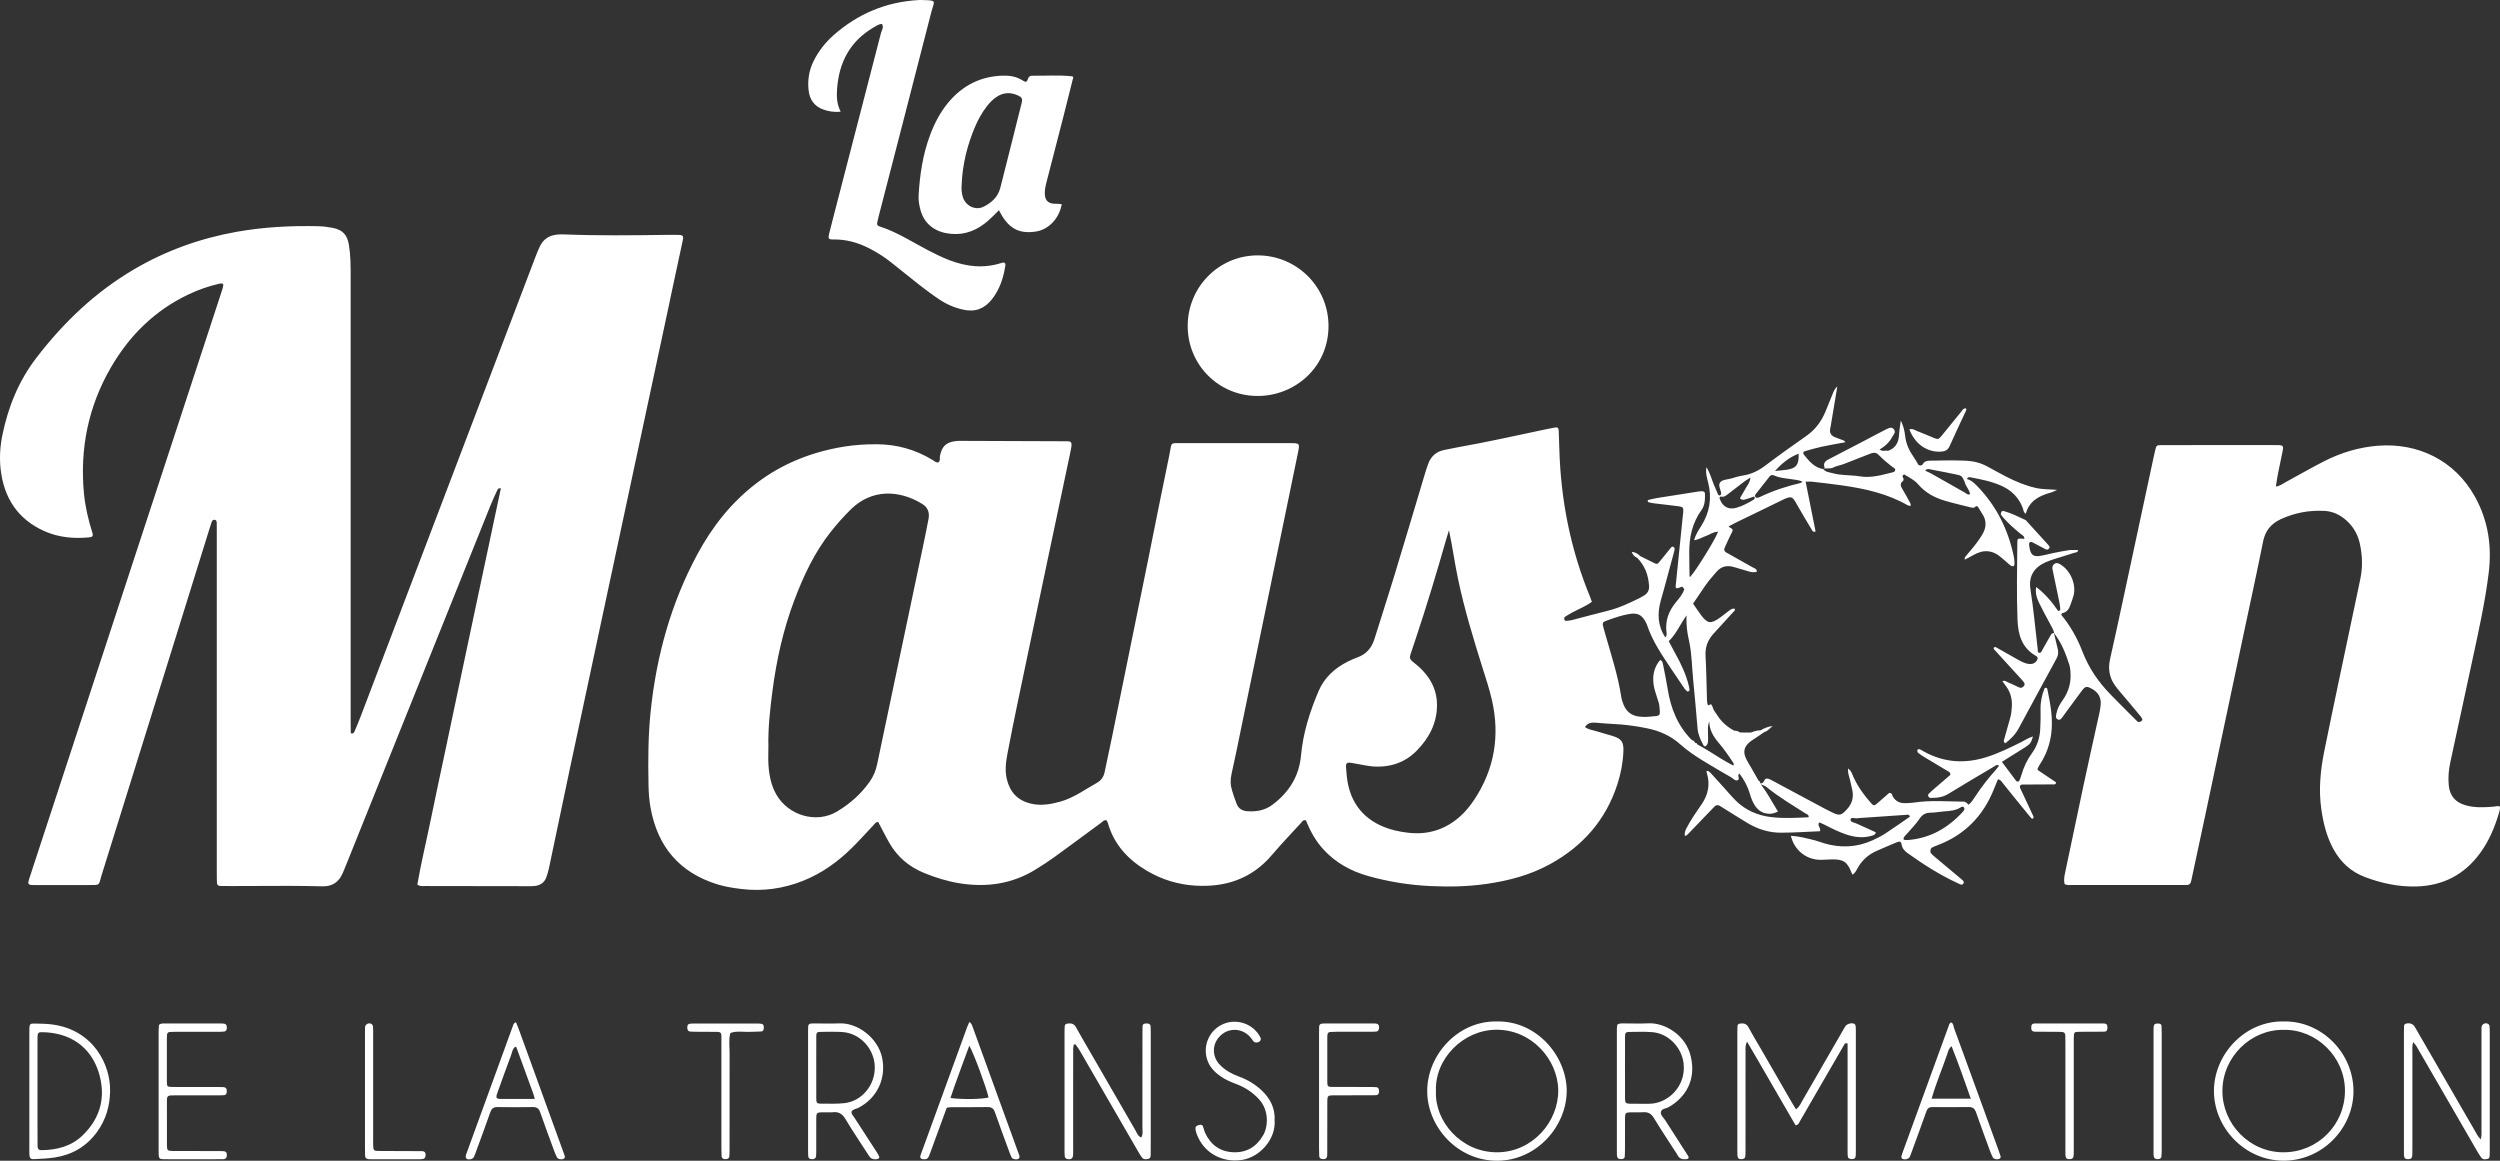 <svg width="112" height="52" viewBox="0 0 112 52" fill="none" xmlns="http://www.w3.org/2000/svg">
<rect x="0" y="0" width="112" height="52" fill="#333333" stroke="none"/>
<path d="M30.013 13.463C29.513 15.797 29.014 18.131 28.515 20.464C28.019 22.782 27.524 25.102 27.028 27.42C26.526 29.769 26.024 32.117 25.524 34.466C25.211 35.944 24.904 37.422 24.592 38.9C24.563 39.032 24.525 39.164 24.48 39.292C24.396 39.528 24.22 39.657 23.975 39.69C23.886 39.702 23.795 39.701 23.704 39.701C22.147 39.699 20.59 39.697 19.033 39.694C18.93 39.694 18.82 39.717 18.696 39.628C18.867 38.648 19.105 37.666 19.307 36.678C19.51 35.686 19.724 34.697 19.933 33.707C20.142 32.717 20.351 31.727 20.56 30.737C20.766 29.762 20.973 28.786 21.179 27.811C21.389 26.821 21.599 25.831 21.81 24.842C22.02 23.854 22.23 22.866 22.439 21.876C22.312 21.859 22.289 21.936 22.261 21.998C22.165 22.203 22.069 22.409 21.984 22.619C19.832 27.972 17.683 33.327 15.533 38.681C15.471 38.835 15.41 38.99 15.342 39.141C15.169 39.525 14.877 39.718 14.448 39.707C13.933 39.694 13.42 39.688 12.906 39.687C12.044 39.686 11.183 39.692 10.321 39.695C10.169 39.695 10.018 39.693 9.867 39.691C9.779 39.689 9.723 39.643 9.72 39.556C9.712 39.406 9.712 39.255 9.712 39.103C9.712 34.022 9.712 28.942 9.712 23.861C9.712 23.724 9.712 23.588 9.71 23.452C9.708 23.376 9.706 23.288 9.605 23.286C9.515 23.285 9.487 23.363 9.465 23.439C9.44 23.526 9.41 23.611 9.382 23.698C8.925 25.169 8.467 26.64 8.01 28.111C6.857 31.816 5.704 35.524 4.546 39.227C4.406 39.674 4.522 39.651 3.957 39.65C3.2 39.65 2.445 39.65 1.689 39.65C1.629 39.65 1.568 39.651 1.508 39.65C1.247 39.644 1.231 39.62 1.313 39.354C1.339 39.268 1.37 39.182 1.398 39.096C3.195 33.614 4.992 28.132 6.788 22.649C7.823 19.491 8.857 16.334 9.891 13.177C9.919 13.091 9.947 13.005 9.974 12.918C10.038 12.707 10.006 12.67 9.802 12.716C9.343 12.821 8.903 12.975 8.478 13.175C6.947 13.892 5.801 15.023 4.962 16.473C3.955 18.215 3.573 20.099 3.76 22.098C3.817 22.701 3.957 23.29 4.139 23.868C4.184 24.011 4.149 24.058 3.997 24.073C3.309 24.14 2.633 24.08 1.998 23.799C0.796 23.267 0.174 22.305 0.028 21.021C-0.029 20.509 0.003 19.995 0.108 19.486C0.367 18.225 0.837 17.064 1.627 16.034C2.845 14.445 4.268 13.087 6 12.069C7.435 11.226 8.975 10.674 10.613 10.383C11.824 10.168 13.044 10.106 14.271 10.135C14.482 10.14 14.693 10.168 14.9 10.208C15.34 10.291 15.555 10.513 15.629 10.959C15.669 11.198 15.69 11.44 15.7 11.68C15.713 11.982 15.709 12.285 15.709 12.587C15.709 19.165 15.709 25.743 15.709 32.321C15.709 32.472 15.709 32.623 15.713 32.774C15.714 32.814 15.719 32.875 15.78 32.863C15.816 32.855 15.861 32.82 15.875 32.786C15.982 32.536 16.087 32.286 16.183 32.031C18.787 25.184 21.39 18.337 23.995 11.491C24.054 11.336 24.117 11.182 24.189 11.032C24.339 10.721 24.593 10.551 24.935 10.512C25.04 10.499 25.146 10.497 25.251 10.501C26.808 10.563 28.365 10.542 29.922 10.522C30.088 10.52 30.254 10.519 30.421 10.524C30.589 10.53 30.628 10.579 30.59 10.758C30.399 11.659 30.205 12.56 30.011 13.46L30.013 13.463ZM112 36.198C111.997 36.243 111.992 36.289 111.98 36.332C111.789 37.004 111.527 37.646 111.112 38.215C110.406 39.183 109.453 39.681 108.253 39.714C107.454 39.735 106.692 39.571 105.951 39.292C105.315 39.052 104.849 38.618 104.528 38.022C104.23 37.469 104.084 36.871 103.995 36.253C103.868 35.372 103.955 34.499 104.13 33.638C104.572 31.463 105.038 29.292 105.494 27.119C105.574 26.735 105.652 26.349 105.736 25.965C105.855 25.424 105.838 24.884 105.719 24.347C105.628 23.937 105.425 23.588 105.11 23.308C104.831 23.06 104.513 22.909 104.131 22.888C103.453 22.852 102.811 22.972 102.192 23.253C101.745 23.457 101.483 23.774 101.385 24.265C101.123 25.584 100.834 26.897 100.555 28.212C99.968 30.99 99.379 33.768 98.791 36.545C98.597 37.461 98.398 38.377 98.203 39.292C98.187 39.366 98.175 39.441 98.152 39.513C98.127 39.589 98.077 39.643 97.99 39.645C97.915 39.648 97.839 39.649 97.763 39.649C96.116 39.649 94.467 39.649 92.82 39.649C92.715 39.649 92.607 39.665 92.495 39.608C92.442 39.405 92.495 39.2 92.538 38.995C92.802 37.739 93.063 36.482 93.332 35.227C93.569 34.119 93.818 33.014 94.06 31.907C94.085 31.79 94.104 31.67 94.112 31.55C94.133 31.228 93.985 31 93.704 30.852C93.474 30.73 93.422 30.739 93.255 30.96C93.029 31.262 92.806 31.569 92.582 31.873C92.52 31.958 92.459 32.044 92.395 32.13C92.341 32.202 92.281 32.286 92.176 32.224C92.079 32.167 92.106 32.068 92.124 31.98C92.168 31.754 92.272 31.557 92.407 31.369C92.681 30.987 92.798 30.555 92.755 30.085C92.747 29.995 92.742 29.903 92.716 29.817C92.558 29.299 92.355 28.802 92.025 28.366C92.023 28.366 92.022 28.366 92.021 28.366C92.021 28.364 92.02 28.361 92.019 28.359L92.029 28.367C91.996 28.201 91.902 28.062 91.825 27.916C91.67 27.622 91.507 27.332 91.363 27.034C91.255 26.809 91.168 26.574 91.221 26.297C91.587 26.578 91.887 26.906 92.206 27.371C92.252 27.365 92.303 27.349 92.3 27.297C92.294 27.193 92.282 27.088 92.261 26.986C92.171 26.544 92.077 26.102 91.984 25.66C91.972 25.601 91.956 25.543 91.948 25.483C91.935 25.386 91.965 25.307 92.052 25.252C92.127 25.205 92.198 25.227 92.265 25.263C92.745 25.524 93.03 26.165 92.894 26.69C92.861 26.821 92.806 26.947 92.764 27.074C92.701 27.268 92.608 27.432 92.382 27.472C92.366 27.475 92.358 27.521 92.346 27.547C92.754 28.041 93.066 28.595 93.293 29.189C93.575 29.922 94.006 30.552 94.549 31.11C94.928 31.5 95.315 31.883 95.7 32.268C95.731 32.299 95.767 32.338 95.806 32.345C95.843 32.353 95.893 32.332 95.927 32.309C95.961 32.286 95.995 32.244 95.967 32.196C95.937 32.144 95.902 32.094 95.863 32.048C95.573 31.7 95.286 31.349 94.989 31.007C94.82 30.811 94.659 30.612 94.57 30.366C94.47 30.088 94.467 29.807 94.532 29.519C94.709 28.738 94.878 27.955 95.047 27.173C95.523 24.958 95.998 22.742 96.473 20.527C96.499 20.409 96.524 20.291 96.552 20.173C96.608 19.947 96.61 19.941 96.859 19.941C98.37 19.939 99.882 19.939 101.394 19.939C101.621 19.939 101.847 19.937 102.074 19.941C102.276 19.945 102.306 19.985 102.264 20.196C102.194 20.552 102.116 20.905 102.046 21.261C102.012 21.435 101.988 21.611 101.959 21.797C102.147 21.772 102.265 21.672 102.395 21.602C102.966 21.293 103.528 20.966 104.106 20.671C104.866 20.283 105.671 20.036 106.527 19.969C108.307 19.83 109.968 20.607 110.882 22.259C111.474 23.329 111.643 24.477 111.492 25.681C111.328 27.002 111.036 28.299 110.757 29.599C110.431 31.12 110.1 32.64 109.772 34.161C109.698 34.502 109.67 34.847 109.706 35.197C109.754 35.655 110.006 35.944 110.442 36.072C110.856 36.194 111.28 36.174 111.702 36.139C111.777 36.132 111.852 36.112 111.926 36.11C111.973 36.11 112.009 36.144 112.005 36.197L112 36.198ZM36.902 4.913C37.115 4.983 37.336 5.037 37.663 5.002C37.481 4.652 37.479 4.319 37.501 3.988C37.585 2.795 38.083 1.844 39.139 1.228C39.256 1.161 39.367 1.08 39.508 1.069C39.613 1.22 39.498 1.357 39.465 1.49C38.762 4.225 38.051 6.958 37.343 9.692C37.275 9.955 37.205 10.218 37.142 10.482C37.093 10.689 37.12 10.732 37.331 10.728C37.905 10.718 38.436 10.867 38.942 11.126C39.279 11.298 39.599 11.5 39.896 11.733C40.325 12.068 40.743 12.417 41.172 12.751C41.47 12.983 41.773 13.21 42.087 13.419C42.414 13.637 42.773 13.791 43.164 13.876C43.7 13.993 44.118 13.819 44.443 13.402C44.787 12.962 44.955 12.448 45.039 11.902C45.057 11.785 44.999 11.737 44.878 11.776C44.078 12.038 43.294 11.95 42.528 11.654C42.205 11.529 41.891 11.376 41.584 11.216C40.861 10.839 40.177 10.386 39.392 10.14C39.305 10.113 39.281 10.048 39.301 9.963C39.318 9.889 39.332 9.816 39.351 9.743C40.14 6.687 40.933 3.632 41.715 0.574C41.861 -0.002 42.019 0.023 41.254 0C41.224 0 41.193 0 41.163 0.002C39.706 0.081 38.434 0.613 37.343 1.577C36.979 1.9 36.679 2.278 36.459 2.716C36.248 3.134 36.175 3.574 36.224 4.036C36.27 4.466 36.487 4.773 36.903 4.913H36.902ZM56.326 17.74C58.016 17.745 59.517 16.449 59.517 14.606C59.517 12.841 58.087 11.441 56.345 11.441C54.617 11.441 53.219 12.842 53.209 14.586C53.198 16.331 54.587 17.734 56.326 17.739V17.74ZM41.672 6.039C41.87 5.512 42.128 5.018 42.491 4.584C43.128 3.825 43.936 3.415 44.934 3.389C45.244 3.381 45.536 3.43 45.801 3.597C45.85 3.628 45.905 3.652 45.942 3.67C46.035 3.641 46.033 3.574 46.055 3.523C46.088 3.448 46.137 3.391 46.222 3.392C46.825 3.401 47.429 3.355 48.031 3.418C48.043 3.419 48.055 3.433 48.085 3.453C47.936 4.045 47.788 4.646 47.635 5.245C47.388 6.21 47.14 7.175 46.889 8.14C46.835 8.346 46.788 8.552 46.814 8.766C46.841 8.976 46.955 9.092 47.163 9.121C47.238 9.132 47.315 9.127 47.389 9.131C47.448 9.134 47.506 9.14 47.566 9.145C47.454 9.79 46.976 10.289 46.397 10.375C45.628 10.489 45.15 10.22 44.754 9.418C44.574 9.593 44.43 9.747 44.271 9.885C43.797 10.3 43.256 10.534 42.613 10.477C42.307 10.449 42.018 10.368 41.765 10.188C41.495 9.996 41.326 9.73 41.24 9.416C41.18 9.198 41.14 8.973 41.154 8.744C41.208 7.82 41.343 6.91 41.672 6.039ZM43.13 8.813C43.245 9.218 43.694 9.446 44.067 9.26C44.425 9.082 44.713 8.818 44.817 8.403C44.994 7.7 45.172 6.998 45.349 6.296C45.489 5.739 45.632 5.184 45.767 4.626C45.818 4.416 45.783 4.357 45.597 4.273C45.27 4.125 44.952 4.138 44.649 4.339C44.471 4.457 44.326 4.611 44.197 4.78C43.994 5.046 43.832 5.336 43.699 5.641C43.328 6.495 43.12 7.387 43.085 8.224C43.061 8.486 43.085 8.651 43.13 8.811V8.813ZM90.978 36.63C90.748 36.35 90.519 36.069 90.291 35.787C90.101 35.551 89.914 35.315 89.722 35.08C89.666 35.012 89.624 34.923 89.507 34.914C89.445 35.064 89.382 35.216 89.321 35.369C88.838 36.568 88.006 37.415 86.787 37.871C86.703 37.902 86.618 37.935 86.542 37.981C86.477 38.021 86.459 38.173 86.511 38.23C86.572 38.296 86.641 38.357 86.71 38.415C87.057 38.707 87.406 38.996 87.753 39.288C87.811 39.336 87.871 39.383 87.925 39.434C87.973 39.478 87.998 39.535 87.956 39.592C87.91 39.653 87.848 39.628 87.79 39.607C87.762 39.596 87.736 39.58 87.709 39.568C86.909 39.201 86.173 38.728 85.457 38.218C85.315 38.117 85.217 38.001 85.189 37.82C85.171 37.703 85.106 37.681 84.987 37.73C84.68 37.856 84.374 37.987 84.071 38.121C83.715 38.279 83.434 38.521 83.239 38.862C83.173 38.978 83.117 39.105 82.998 39.186C82.978 39.154 82.959 39.131 82.95 39.104C82.76 38.611 82.596 38.496 82.074 38.5C81.877 38.502 81.68 38.527 81.485 38.517C80.877 38.487 80.375 38.057 80.231 37.443C80.613 37.465 80.975 37.564 81.337 37.656C81.469 37.689 81.594 37.743 81.725 37.781C82.463 37.998 83.188 37.964 83.892 37.645C84.084 37.558 84.275 37.462 84.452 37.348C84.828 37.102 85.195 36.84 85.563 36.588C85.531 36.461 85.442 36.502 85.379 36.506C84.731 36.547 84.082 36.594 83.434 36.639C83.358 36.645 83.282 36.643 83.208 36.658C83.102 36.679 82.924 36.583 82.904 36.719C82.888 36.833 83.08 36.849 83.184 36.899C83.469 37.033 83.757 37.161 84.04 37.289C84.017 37.376 83.968 37.405 83.908 37.425C83.503 37.559 83.105 37.517 82.708 37.383C82.377 37.271 82.067 37.116 81.758 36.957C81.691 36.923 81.621 36.895 81.554 36.862C81.519 36.845 81.491 36.849 81.478 36.885C81.47 36.909 81.465 36.938 81.47 36.963C81.484 37.048 81.575 37.11 81.535 37.239C80.958 37.263 80.371 37.304 79.784 37.305C79.262 37.306 78.77 37.156 78.318 36.889C78.032 36.719 77.752 36.541 77.469 36.366C77.329 36.278 77.188 36.189 77.046 36.102C76.956 36.047 76.876 36.063 76.803 36.14C76.72 36.227 76.635 36.314 76.551 36.401C76.268 36.695 75.986 36.99 75.703 37.284C75.641 37.349 75.589 37.425 75.484 37.453C75.453 37.322 75.499 37.21 75.551 37.11C75.648 36.923 75.758 36.742 75.871 36.564C75.993 36.373 76.128 36.191 76.253 36.002C76.525 35.588 76.618 35.144 76.474 34.662C76.466 34.634 76.456 34.605 76.451 34.576C76.449 34.563 76.457 34.547 76.461 34.534C76.547 34.531 76.601 34.59 76.65 34.644C76.835 34.844 77.016 35.047 77.198 35.248C77.381 35.45 77.555 35.659 77.747 35.852C78.191 36.298 78.741 36.535 79.358 36.607C79.913 36.671 80.471 36.642 81.027 36.613C81.04 36.497 80.95 36.481 80.894 36.446C80.296 36.064 79.682 35.704 79.131 35.251C79.064 35.196 78.97 35.176 78.888 35.139C79.178 35.524 79.402 35.95 79.653 36.361C79.432 36.462 79.297 36.478 79.096 36.436C78.909 36.396 78.766 36.29 78.656 36.14C78.529 35.967 78.454 35.77 78.395 35.565C78.297 35.23 78.136 34.928 77.922 34.651C77.814 34.739 77.954 34.889 77.867 34.942C77.746 35.015 77.655 34.88 77.558 34.825C77.164 34.6 76.774 34.371 76.385 34.136C75.997 33.901 75.618 33.652 75.278 33.348C74.85 32.963 74.345 32.74 73.787 32.627C73.283 32.525 72.775 32.455 72.26 32.433C72.003 32.422 71.747 32.398 71.491 32.377C71.302 32.362 71.128 32.379 71.01 32.569C71.155 32.692 71.338 32.701 71.502 32.754C71.746 32.832 71.997 32.893 72.242 32.97C72.645 33.096 72.747 33.24 72.728 33.666C72.707 34.166 72.614 34.655 72.46 35.133C71.941 36.738 70.907 37.91 69.44 38.715C68.54 39.209 67.566 39.463 66.556 39.605C65.744 39.718 64.928 39.735 64.113 39.697C63.159 39.654 62.219 39.506 61.3 39.247C60.529 39.03 59.846 38.659 59.297 38.063C58.943 37.68 58.697 37.232 58.509 36.757C58.383 36.706 58.339 36.807 58.284 36.868C57.844 37.348 57.395 37.818 56.974 38.312C56.064 39.38 54.886 39.762 53.53 39.675C52.767 39.626 52.046 39.403 51.384 39.013C50.533 38.509 49.9 37.829 49.627 36.854C49.616 36.813 49.584 36.779 49.565 36.747C49.448 36.727 49.395 36.813 49.326 36.863C48.631 37.372 47.941 37.889 47.243 38.393C46.961 38.596 46.669 38.786 46.373 38.967C45.332 39.603 44.2 39.761 43.012 39.575C42.458 39.489 41.925 39.322 41.405 39.111C40.738 38.839 40.213 38.402 39.852 37.778C39.672 37.467 39.513 37.142 39.344 36.825C39.231 36.817 39.188 36.909 39.128 36.971C38.805 37.311 38.495 37.663 38.16 37.991C37.53 38.611 36.822 39.121 35.995 39.453C35.094 39.816 34.163 39.944 33.197 39.825C32.836 39.781 32.479 39.725 32.132 39.617C30.435 39.088 29.462 37.928 29.146 36.195C29.084 35.853 29.06 35.507 29.053 35.158C29.032 34.054 29.036 32.951 29.151 31.851C29.411 29.375 30.063 27.015 31.25 24.817C31.918 23.58 32.775 22.495 33.903 21.639C35.059 20.76 36.368 20.248 37.792 20.012C38.286 19.931 38.782 19.9 39.283 19.903C40.182 19.907 41.014 20.139 41.78 20.607C41.855 20.653 41.922 20.722 42.024 20.721C42.143 20.657 42.09 20.536 42.108 20.441C42.188 20 42.382 19.811 42.827 19.759C42.901 19.75 42.978 19.751 43.053 19.751C44.565 19.757 46.077 19.763 47.589 19.768C48.001 19.77 48.066 19.721 47.963 20.208C47.165 23.961 46.38 27.716 45.592 31.471C45.434 32.225 45.283 32.981 45.139 33.738C45.065 34.124 45.011 34.513 45.106 34.907C45.246 35.492 45.589 35.861 46.182 36.002C46.626 36.108 47.052 36.035 47.478 35.92C47.801 35.832 48.098 35.684 48.387 35.518C48.637 35.376 48.877 35.217 49.128 35.079C49.329 34.968 49.443 34.81 49.488 34.587C49.596 34.055 49.715 33.524 49.824 32.99C50.362 30.356 50.899 27.721 51.434 25.087C51.752 23.517 52.059 21.946 52.388 20.378C52.512 19.79 52.377 19.852 53.001 19.852C54.589 19.85 56.176 19.851 57.764 19.852C58.237 19.852 58.236 19.853 58.147 20.291C57.304 24.374 56.463 28.458 55.621 32.541C55.474 33.252 55.335 33.963 55.174 34.669C55.114 34.931 55.12 35.178 55.2 35.426C55.265 35.628 55.327 35.83 55.406 36.025C55.488 36.225 55.65 36.324 55.866 36.341C56.286 36.376 56.678 36.303 57.022 36.041C57.755 35.483 58.203 34.771 58.287 33.832C58.377 32.831 58.681 31.88 59.074 30.958C59.335 30.346 59.803 29.929 60.388 29.635C60.522 29.567 60.662 29.506 60.804 29.455C61.204 29.311 61.449 29.032 61.575 28.628C61.861 27.705 62.164 26.787 62.444 25.862C62.915 24.317 63.374 22.767 63.838 21.22C63.881 21.075 63.928 20.932 63.98 20.79C64.101 20.451 64.335 20.235 64.691 20.161C64.898 20.118 65.105 20.074 65.313 20.037C66.637 19.804 67.948 19.507 69.263 19.231C69.397 19.203 69.53 19.176 69.663 19.152C69.78 19.133 69.824 19.169 69.83 19.296C69.843 19.568 69.85 19.84 69.858 20.113C69.922 22.417 70.366 24.641 71.249 26.774C71.272 26.829 71.289 26.886 71.315 26.962C71.032 27.169 70.707 27.292 70.405 27.457C70.3 27.515 70.196 27.577 70.096 27.644C70.079 27.655 70.079 27.698 70.078 27.728C70.076 27.784 70.12 27.816 70.161 27.814C70.251 27.811 70.342 27.801 70.429 27.778C70.955 27.643 71.479 27.498 72.007 27.368C72.525 27.241 73.002 27.018 73.476 26.781C73.53 26.753 73.581 26.721 73.634 26.691C73.807 26.592 73.892 26.449 73.878 26.244C73.846 25.759 73.689 25.332 73.338 24.985C73.225 24.941 73.153 24.86 73.098 24.721C73.266 24.739 73.382 24.811 73.486 24.915C73.688 25.015 73.889 25.116 74.091 25.215C74.232 25.284 74.251 25.282 74.356 25.155C74.528 24.945 74.695 24.731 74.868 24.522C74.898 24.486 74.95 24.48 74.987 24.513C75.007 24.53 75.027 24.565 75.025 24.59C75.019 24.649 75.004 24.707 74.987 24.765C74.842 25.303 74.696 25.843 74.55 26.381C74.502 26.556 74.451 26.729 74.403 26.904C74.243 27.482 74.262 28.037 74.606 28.554C74.685 28.482 74.666 28.39 74.656 28.3C74.598 27.805 74.76 27.379 75.067 26.998C75.218 26.811 75.385 26.633 75.456 26.394C75.425 26.356 75.395 26.318 75.364 26.28C75.322 26.296 75.279 26.312 75.238 26.327C75.097 26.377 75.059 26.358 75.072 26.237C75.109 25.846 75.151 25.456 75.191 25.065C75.263 24.358 75.337 23.652 75.407 22.946C75.427 22.744 75.4 22.707 75.196 22.68C74.822 22.63 74.447 22.592 74.072 22.546C73.998 22.536 73.925 22.516 73.852 22.499C73.842 22.497 73.835 22.479 73.828 22.467C73.806 22.432 73.812 22.405 73.85 22.396C73.982 22.366 74.113 22.332 74.246 22.31C74.857 22.212 75.469 22.116 76.081 22.021C76.141 22.011 76.201 22.005 76.262 22.008C76.326 22.01 76.381 22.043 76.382 22.114C76.389 22.373 76.384 22.63 76.225 22.853C75.821 23.416 75.677 24.055 75.678 24.736C75.678 25.098 75.686 25.46 75.692 25.823C75.692 25.83 75.711 25.838 75.721 25.846C75.981 25.563 76.84 24.179 76.971 23.821C76.755 23.821 76.598 23.953 76.419 24.014C76.254 24.07 76.104 24.176 75.892 24.202C75.968 23.945 76.091 23.757 76.21 23.57C76.595 22.962 76.703 22.32 76.525 21.618C76.472 21.41 76.403 21.191 76.447 20.927C76.619 21.203 76.683 21.482 76.793 21.742C76.851 21.881 76.909 22.02 76.972 22.157C76.983 22.179 77.029 22.204 77.046 22.197C77.085 22.181 77.114 22.15 77.108 22.095C77.087 21.922 76.944 21.721 77.085 21.585C77.191 21.484 77.392 21.482 77.552 21.438C77.727 21.391 77.9 21.328 78.077 21.304C78.462 21.25 78.785 21.084 79.093 20.852C79.695 20.396 80.312 19.959 80.93 19.525C81.314 19.256 81.581 18.9 81.766 18.476C81.868 18.241 81.955 17.999 82.056 17.763C82.12 17.614 82.156 17.449 82.312 17.314C82.209 17.935 82.11 18.529 82.01 19.124C82.006 19.153 81.995 19.183 81.99 19.212C81.958 19.399 82.037 19.526 82.226 19.594C82.353 19.641 82.481 19.687 82.607 19.738C82.629 19.747 82.644 19.778 82.674 19.812C82.309 19.88 81.953 19.939 81.599 20.016C81.349 20.07 81.103 20.145 80.856 20.214C80.782 20.235 80.768 20.308 80.806 20.357C81.04 20.651 81.276 20.948 81.681 21.015L81.677 21.009C81.684 21.006 81.693 21.004 81.7 21.002C81.694 21.007 81.687 21.011 81.682 21.015C81.79 21.156 81.959 21.158 82.112 21.201C82.507 21.31 82.919 21.274 83.319 21.34C83.84 21.427 84.331 21.273 84.826 21.151C84.89 21.135 84.909 21.073 84.906 21.009C84.631 20.813 84.375 20.594 84.137 20.355C84.017 20.25 83.894 20.281 83.763 20.334C83.376 20.49 82.989 20.642 82.599 20.79C82.446 20.848 82.277 20.869 82.134 20.944C81.99 21.02 81.841 20.958 81.702 21.002C81.724 20.987 81.748 20.971 81.746 20.965C81.673 20.775 81.738 20.672 81.921 20.578C82.781 20.139 83.633 19.684 84.49 19.237C84.687 19.134 84.775 19.138 84.849 19.239C84.947 19.374 84.83 19.465 84.778 19.564C84.651 19.807 84.456 19.992 84.205 20.139C84.353 20.243 84.475 20.165 84.586 20.196C84.909 20.081 85.053 19.843 85.074 19.507C85.086 19.297 85.124 19.088 85.155 18.839C85.279 19.082 85.324 19.309 85.351 19.535C85.392 19.891 85.536 20.199 85.74 20.487C85.818 20.597 85.88 20.718 85.949 20.834C86.022 20.855 86.094 20.878 86.143 20.791C86.21 20.673 86.315 20.64 86.446 20.638C86.989 20.628 87.531 20.616 88.074 20.64C88.412 20.655 88.728 20.734 89.025 20.894C89.303 21.044 89.578 21.201 89.859 21.345C90.289 21.566 90.731 21.752 91.205 21.86C91.514 21.93 91.826 21.917 92.164 21.947C92.05 21.994 91.962 22.043 91.866 22.07C91.349 22.213 90.907 22.444 90.754 23.021C90.642 22.94 90.651 22.844 90.623 22.767C90.445 22.286 90.107 21.957 89.646 21.755C89.201 21.56 88.727 21.469 88.254 21.38C88.189 21.368 88.137 21.39 88.124 21.465C88.309 21.508 88.442 21.637 88.566 21.764C89.433 22.652 89.965 23.717 90.218 24.927C90.239 25.03 90.246 25.137 90.25 25.242C90.252 25.282 90.237 25.341 90.21 25.358C90.182 25.375 90.12 25.364 90.088 25.343C90.025 25.303 89.972 25.247 89.915 25.198C89.835 25.13 89.753 25.063 89.674 24.992C89.273 24.629 88.844 24.607 88.388 24.878C88.273 24.947 88.152 25.003 88.024 25.071C87.993 24.966 88.066 24.929 88.102 24.878C88.146 24.817 88.198 24.761 88.246 24.704C88.442 24.475 88.627 24.239 88.787 23.981C88.991 23.652 89.019 23.335 88.798 23.007C88.739 22.92 88.689 22.827 88.632 22.738C88.582 22.66 88.535 22.652 88.463 22.729C88.436 22.759 88.348 22.745 88.292 22.732C87.897 22.634 87.5 22.543 87.111 22.427C86.656 22.29 86.247 22.067 85.935 21.698C85.764 21.496 85.526 21.393 85.311 21.255C85.266 21.27 85.223 21.3 85.236 21.345C85.257 21.415 85.32 21.49 85.248 21.55C85.108 21.667 85.146 21.775 85.225 21.905C85.343 22.098 85.448 22.299 85.556 22.498C85.582 22.548 85.624 22.598 85.583 22.67C85.543 22.658 85.498 22.654 85.463 22.635C84.555 22.116 83.558 21.893 82.537 21.747C82.089 21.683 81.639 21.633 81.189 21.581C81.101 21.57 81.01 21.579 80.892 21.579C81.042 22.331 81.191 23.074 81.339 23.814C81.209 23.854 81.188 23.766 81.155 23.711C80.945 23.362 80.735 23.012 80.534 22.658C80.299 22.245 80.294 22.178 79.806 22.421C79.144 22.75 78.476 23.066 77.811 23.39C77.69 23.448 77.573 23.514 77.443 23.581C77.499 23.673 77.69 23.662 77.598 23.834C77.477 24.06 77.377 24.297 77.269 24.529C77.224 24.626 77.243 24.7 77.341 24.754C77.737 24.974 78.131 25.195 78.524 25.42C78.597 25.461 78.704 25.476 78.709 25.611C78.581 25.657 78.455 25.634 78.328 25.595C78.111 25.528 77.894 25.465 77.677 25.403C77.376 25.316 77.12 25.364 76.902 25.614C76.724 25.819 76.544 26.022 76.39 26.246C76.212 26.508 76.035 26.77 75.85 27.043C75.972 27.219 76.086 27.396 76.212 27.563C76.494 27.938 76.642 27.959 77.04 27.682C77.176 27.588 77.3 27.476 77.436 27.38C77.519 27.321 77.599 27.241 77.721 27.275C77.743 27.364 77.666 27.401 77.621 27.451C77.338 27.765 77.053 28.077 76.767 28.388C76.509 28.668 76.387 28.988 76.408 29.378C76.444 30.026 76.451 30.675 76.472 31.325C76.475 31.399 76.477 31.479 76.5 31.549C76.54 31.674 76.63 31.502 76.67 31.565C76.717 31.639 76.742 31.727 76.776 31.81C76.834 31.895 76.895 31.978 76.95 32.065C77.137 32.359 77.393 32.574 77.697 32.736C77.793 32.726 77.874 32.764 77.952 32.813L77.968 32.815C78.118 32.816 78.267 32.818 78.418 32.819L78.443 32.817C78.582 32.763 78.721 32.715 78.873 32.719C78.873 32.719 78.9 32.742 78.899 32.742L78.873 32.719C79.034 32.62 79.206 32.555 79.418 32.524C79.281 32.626 79.198 32.757 79.048 32.792C79.015 32.814 78.982 32.836 78.948 32.859V32.862C78.835 32.937 78.723 33.011 78.612 33.087C78.525 33.147 78.433 33.199 78.356 33.269C78.136 33.472 78.089 33.686 78.212 33.961C78.279 34.111 78.371 34.249 78.453 34.392C78.563 34.587 78.675 34.782 78.786 34.976C78.834 34.995 78.859 35.029 78.858 35.081L78.868 35.098C78.896 35.093 78.928 35.095 78.952 35.082C79.041 35.032 79.043 34.864 79.172 34.88C79.271 34.893 79.367 34.951 79.458 35.001C80.216 35.406 80.973 35.813 81.731 36.219C81.836 36.276 81.945 36.33 82.054 36.383C82.41 36.557 82.481 36.543 82.748 36.25C82.954 36.025 83.043 35.761 82.995 35.459C82.969 35.296 82.919 35.137 82.888 34.974C82.853 34.8 82.771 34.634 82.792 34.432C82.947 34.53 82.978 34.688 83.039 34.82C83.237 35.249 83.509 35.627 83.822 35.978C83.931 36.1 83.966 36.105 84.082 36.006C84.276 35.842 84.466 35.671 84.64 35.52C84.783 35.526 84.764 35.626 84.798 35.684C84.916 35.883 85.092 35.983 85.321 35.981C85.457 35.98 85.595 35.979 85.728 35.958C86.479 35.841 87.234 35.907 87.988 35.914C88.028 35.914 88.068 35.95 88.109 35.969C88.136 35.998 88.164 36.025 88.19 36.053C88.323 35.949 88.41 35.805 88.501 35.667C88.774 35.248 89.082 34.856 89.416 34.484C89.466 34.428 89.51 34.367 89.556 34.307C89.472 34.233 89.412 34.293 89.352 34.33C88.664 34.739 87.971 35.142 87.29 35.563C87.029 35.725 86.754 35.751 86.466 35.745C86.443 35.745 86.415 35.715 86.399 35.692C86.37 35.651 86.371 35.6 86.403 35.567C86.477 35.492 86.555 35.422 86.635 35.352C86.886 35.135 87.138 34.919 87.379 34.712C87.374 34.577 87.275 34.557 87.203 34.513C86.868 34.31 86.529 34.11 86.193 33.907C86.103 33.852 86.014 33.794 85.934 33.727C85.906 33.704 85.883 33.637 85.897 33.609C85.927 33.546 85.987 33.548 86.045 33.586C86.097 33.62 86.15 33.646 86.203 33.675C87.087 34.161 88.008 34.223 88.965 33.928C89.517 33.758 90.03 33.504 90.545 33.249C90.717 33.163 90.878 33.051 91.079 32.993C90.985 33.285 90.962 33.324 90.729 33.477C90.489 33.634 90.242 33.78 89.998 33.933C89.899 33.995 89.801 34.058 89.685 34.133C89.907 34.427 90.114 34.706 90.323 34.982C90.363 35.034 90.447 35.024 90.469 34.969C90.502 34.885 90.537 34.801 90.562 34.714C90.663 34.362 90.816 34.039 91.033 33.74C91.26 33.429 91.38 33.069 91.401 32.684C91.418 32.382 91.425 32.079 91.417 31.778C91.409 31.454 91.474 31.148 91.59 30.849C91.598 30.829 91.635 30.807 91.655 30.81C91.679 30.814 91.715 30.84 91.719 30.861C91.855 31.528 91.987 32.195 91.894 32.883C91.826 33.371 91.666 33.82 91.395 34.231C91.355 34.294 91.322 34.361 91.288 34.427C91.281 34.44 91.288 34.457 91.288 34.495C91.561 34.679 91.844 34.869 92.118 35.054C92.085 35.168 92.014 35.141 91.962 35.141C91.508 35.144 91.054 35.144 90.601 35.148C90.514 35.148 90.466 35.222 90.501 35.3C90.582 35.479 90.667 35.656 90.751 35.834C90.866 36.08 90.983 36.326 91.096 36.573C91.106 36.596 91.105 36.641 91.09 36.658C91.051 36.7 91.01 36.666 90.985 36.636L90.978 36.63ZM86.248 21.086C86.341 21.131 86.439 21.168 86.528 21.22C87.024 21.498 87.515 21.783 88.011 22.06C88.082 22.1 88.146 22.184 88.257 22.141C88.236 21.93 88.053 21.787 88.017 21.584C87.884 21.308 87.885 21.306 87.577 21.244C87.229 21.173 86.88 21.102 86.53 21.038C86.434 21.02 86.324 20.975 86.247 21.088L86.248 21.086ZM79.52 21.099C79.777 21.073 79.927 21.064 80.075 21.04C80.482 20.971 80.597 20.81 80.579 20.326C80.185 20.477 79.869 20.713 79.52 21.099ZM78.627 22.209C78.619 22.267 78.662 22.295 78.701 22.3C78.743 22.305 78.792 22.29 78.832 22.271C79.417 21.99 80.028 21.784 80.66 21.64C80.686 21.634 80.708 21.608 80.752 21.578C80.577 21.498 80.403 21.493 80.231 21.465C79.994 21.428 79.745 21.413 79.53 21.32C79.405 21.266 79.344 21.263 79.273 21.351C79.056 21.621 78.846 21.894 78.633 22.166C78.626 22.176 78.628 22.194 78.626 22.208L78.627 22.209ZM77.048 22.358C77.18 22.708 77.44 22.848 77.793 22.748C78.069 22.67 78.317 22.529 78.565 22.386C78.588 22.373 78.599 22.34 78.611 22.313C78.616 22.304 78.609 22.287 78.604 22.276C78.597 22.263 78.581 22.241 78.575 22.243C78.464 22.281 78.355 22.33 78.242 22.359C78.15 22.383 78.043 22.433 77.948 22.319C78.036 22.17 78.122 22.031 78.2 21.887C78.276 21.749 78.392 21.628 78.422 21.395C78.299 21.474 78.225 21.513 78.159 21.563C77.907 21.753 77.659 21.948 77.407 22.14C77.325 22.203 77.247 22.274 77.126 22.25C77.038 22.232 77.025 22.299 77.047 22.358H77.048ZM41.318 22.576C40.301 21.953 39.066 21.883 38.112 22.825C37.789 23.144 37.489 23.484 37.207 23.84C36.487 24.753 36.003 25.791 35.594 26.868C35.093 28.189 34.788 29.558 34.606 30.956C34.499 31.779 34.406 32.606 34.424 33.44C34.424 33.712 34.41 33.985 34.426 34.256C34.457 34.726 34.543 35.183 34.783 35.601C35.318 36.532 36.571 36.911 37.498 36.357C38.077 36.01 38.57 35.576 38.96 35.023C39.128 34.785 39.237 34.522 39.296 34.237C39.388 33.794 39.481 33.35 39.575 32.907C40.172 30.069 40.771 27.232 41.368 24.394C41.449 24.01 41.527 23.625 41.599 23.239C41.651 22.96 41.565 22.727 41.317 22.576H41.318ZM66.844 31.387C66.728 30.872 66.56 30.37 66.401 29.866C65.993 28.57 65.6 27.27 65.32 25.938C65.167 25.213 65.071 24.48 64.914 23.755C64.875 23.882 64.833 24.01 64.796 24.139C64.371 25.634 63.922 27.122 63.43 28.598C63.349 28.841 63.27 29.085 63.186 29.328C63.141 29.461 63.174 29.553 63.288 29.641C63.454 29.77 63.617 29.908 63.759 30.064C64.153 30.489 64.377 30.987 64.378 31.577C64.379 32.399 64.027 33.06 63.467 33.633C63.083 34.026 62.617 34.255 62.074 34.323C61.803 34.357 61.53 34.353 61.261 34.306C61.023 34.266 60.786 34.219 60.548 34.178C60.347 34.144 60.285 34.186 60.301 34.376C60.323 34.647 60.341 34.921 60.402 35.184C60.604 36.072 61.137 36.689 61.978 37.038C62.316 37.178 62.67 37.254 63.031 37.3C63.936 37.419 64.736 37.183 65.418 36.57C65.667 36.347 65.875 36.087 66.058 35.809C66.954 34.448 67.197 32.966 66.844 31.387ZM77.637 34.156C77.441 33.853 77.236 33.558 77.001 33.283C76.763 33.005 76.576 32.701 76.575 32.317C76.481 32.55 76.526 32.793 76.522 33.032C76.52 33.151 76.542 33.275 76.462 33.38C76.444 33.404 76.42 33.433 76.396 33.437C76.372 33.441 76.332 33.421 76.321 33.399C76.19 33.161 76.075 32.917 76.051 32.639C75.987 31.919 75.931 31.199 75.856 30.481C75.796 29.897 75.799 29.306 75.673 28.731C75.592 28.368 75.532 28.005 75.559 27.567C75.263 27.985 75.088 28.412 74.759 28.726C74.859 28.912 74.957 29.099 75.058 29.284C75.314 29.747 75.541 30.223 75.663 30.742C75.677 30.8 75.689 30.86 75.691 30.92C75.691 30.939 75.658 30.961 75.636 30.977C75.625 30.985 75.601 30.986 75.592 30.977C75.549 30.938 75.501 30.9 75.468 30.852C75.279 30.578 75.095 30.303 74.911 30.027C74.476 29.374 74.024 28.73 73.778 27.973C73.764 27.93 73.74 27.892 73.718 27.852C73.548 27.542 73.362 27.449 73.011 27.504C72.681 27.555 72.368 27.665 72.055 27.775C71.766 27.877 71.767 27.879 71.855 28.195C71.883 28.297 71.914 28.398 71.943 28.5C72.2 29.398 72.49 30.289 72.632 31.218C72.65 31.336 72.69 31.453 72.734 31.565C72.855 31.869 73.074 32.053 73.406 32.099C73.588 32.125 73.766 32.122 73.947 32.103C74.397 32.057 74.388 32.109 74.338 31.616C74.326 31.499 74.277 31.384 74.243 31.269C74.193 31.095 74.126 30.924 74.094 30.747C74.016 30.314 74.083 29.911 74.375 29.566C74.472 29.605 74.487 29.679 74.501 29.751C74.573 30.121 74.652 30.491 74.711 30.863C74.849 31.733 75.159 32.519 75.794 33.154C75.864 33.165 75.905 33.211 75.936 33.269L75.965 33.289C76.01 33.288 76.035 33.312 76.045 33.354C76.201 33.439 76.358 33.521 76.509 33.618C76.883 33.857 77.262 34.091 77.649 34.298C77.695 34.227 77.663 34.192 77.641 34.156H77.637ZM76.589 32.103C76.593 32.026 76.599 31.948 76.607 31.871C76.6 31.949 76.594 32.026 76.589 32.103ZM87.979 36.167C87.944 36.129 87.895 36.135 87.858 36.159C87.621 36.314 87.353 36.334 87.081 36.352C86.887 36.365 86.693 36.407 86.499 36.408C86.271 36.408 86.122 36.489 85.991 36.686C85.824 36.934 85.605 37.146 85.411 37.376C85.355 37.441 85.272 37.493 85.279 37.593C85.29 37.605 85.298 37.622 85.308 37.623C85.352 37.63 85.397 37.638 85.441 37.635C86.456 37.567 87.268 37.097 87.943 36.361C87.954 36.35 87.962 36.337 87.97 36.325C88.003 36.274 88.029 36.221 87.98 36.167H87.979ZM91.857 28.48C91.736 28.689 91.621 28.902 91.499 29.111C91.465 29.169 91.449 29.268 91.348 29.242C91.273 29.224 91.297 29.144 91.29 29.09C91.184 28.19 91.104 27.287 90.963 26.39C90.874 25.827 91.118 25.425 91.641 25.19C91.778 25.128 91.923 25.081 92.066 25.035C92.354 24.943 92.644 24.86 92.93 24.765C92.992 24.745 93.088 24.758 93.102 24.644C92.964 24.644 92.827 24.629 92.695 24.647C92.456 24.68 92.22 24.73 91.983 24.777C91.776 24.819 91.572 24.881 91.364 24.908C91.105 24.941 90.999 24.859 90.937 24.615C90.918 24.542 90.91 24.466 90.903 24.39C90.893 24.303 90.967 24.251 91.048 24.293C91.251 24.395 91.449 24.503 91.65 24.609C91.717 24.645 91.766 24.612 91.804 24.563C91.836 24.521 91.819 24.474 91.788 24.44C91.454 24.07 91.118 23.702 90.782 23.333C90.772 23.321 90.763 23.306 90.751 23.301C90.424 23.148 90.101 22.985 89.752 22.891C89.706 22.879 89.666 22.915 89.651 22.962C89.643 22.989 89.629 23.027 89.64 23.048C89.669 23.1 89.708 23.147 89.748 23.192C89.978 23.455 90.24 23.682 90.508 23.905C90.582 23.968 90.691 24.007 90.694 24.131C90.676 24.134 90.661 24.14 90.647 24.138C90.382 24.115 90.377 24.114 90.376 24.335C90.367 25.484 90.339 26.633 90.385 27.782C90.411 28.448 90.587 29.034 91.217 29.389C91.309 29.441 91.303 29.53 91.231 29.619C91.133 29.738 91.009 29.765 90.866 29.742C90.714 29.718 90.579 29.65 90.446 29.577C90.103 29.387 89.764 29.19 89.422 28.998C89.4 28.986 89.358 28.983 89.341 28.995C89.298 29.029 89.314 29.07 89.348 29.106C89.582 29.363 89.817 29.62 90.051 29.876C90.225 30.065 90.401 30.253 90.572 30.445C90.721 30.611 90.733 30.667 90.656 30.75C90.542 30.874 90.437 30.784 90.33 30.737C90.206 30.681 90.085 30.617 89.959 30.57C89.882 30.541 89.811 30.461 89.71 30.521C89.764 30.596 89.817 30.669 89.871 30.742C90.067 31.008 90.149 31.308 90.132 31.637C90.123 31.818 90.106 31.997 90.054 32.173C89.964 32.477 89.879 32.782 89.796 33.089C89.779 33.152 89.73 33.224 89.835 33.3C90.071 33.118 90.286 32.912 90.431 32.641C91 31.592 91.564 30.541 92.137 29.494C92.218 29.347 92.221 29.211 92.183 29.06C92.125 28.829 92.073 28.596 92.018 28.364C91.927 28.348 91.892 28.418 91.857 28.478V28.48ZM83.076 45.87C82.968 45.806 82.746 45.864 82.676 45.972C82.618 46.06 82.567 46.154 82.514 46.245C81.926 47.265 81.339 48.286 80.749 49.305C80.675 49.433 80.625 49.579 80.459 49.697C80.388 49.581 80.332 49.492 80.28 49.401C79.804 48.577 79.329 47.754 78.853 46.929C78.679 46.629 78.497 46.334 78.334 46.027C78.246 45.862 78.119 45.833 77.957 45.855C77.891 45.863 77.844 45.899 77.839 45.967C77.833 46.057 77.833 46.148 77.833 46.239C77.833 47.992 77.833 49.744 77.833 51.497C77.833 51.588 77.832 51.678 77.837 51.768C77.844 51.884 77.897 51.931 78.007 51.931C78.125 51.931 78.186 51.886 78.193 51.781C78.2 51.66 78.199 51.539 78.199 51.418C78.199 49.968 78.199 48.517 78.2 47.067C78.2 46.955 78.18 46.838 78.268 46.666C78.656 47.324 79.005 47.934 79.357 48.542C79.72 49.168 80.083 49.794 80.441 50.412C80.576 50.399 80.597 50.296 80.641 50.222C80.916 49.753 81.185 49.282 81.457 48.811C81.835 48.157 82.213 47.504 82.592 46.851C82.626 46.792 82.65 46.705 82.772 46.749C82.772 46.893 82.772 47.042 82.772 47.191C82.772 48.596 82.772 50.002 82.772 51.407C82.772 51.528 82.769 51.649 82.776 51.769C82.782 51.882 82.834 51.923 82.952 51.928C83.068 51.932 83.129 51.888 83.136 51.782C83.143 51.676 83.142 51.571 83.142 51.465C83.142 49.742 83.142 48.019 83.142 46.298C83.142 46.192 83.145 46.086 83.136 45.981C83.132 45.941 83.109 45.888 83.076 45.869V45.87ZM51.554 46.285C51.554 46.179 51.553 46.073 51.547 45.968C51.545 45.942 51.53 45.91 51.51 45.893C51.447 45.839 51.369 45.849 51.295 45.857C51.228 45.864 51.188 45.908 51.186 45.976C51.183 46.097 51.182 46.218 51.182 46.338C51.182 47.73 51.183 49.12 51.18 50.512C51.18 50.657 51.219 50.81 51.125 50.961C50.968 50.892 50.925 50.737 50.853 50.614C50.2 49.49 49.553 48.364 48.903 47.239C48.669 46.833 48.429 46.431 48.204 46.02C48.113 45.855 47.982 45.833 47.823 45.856C47.761 45.864 47.707 45.895 47.699 45.965C47.692 46.039 47.691 46.115 47.691 46.191C47.691 47.975 47.691 49.759 47.691 51.543C47.691 51.634 47.691 51.725 47.703 51.815C47.711 51.879 47.763 51.915 47.827 51.927C47.975 51.956 48.067 51.894 48.074 51.747C48.081 51.626 48.077 51.505 48.077 51.384C48.077 50.326 48.077 49.267 48.077 48.209C48.077 47.8 48.077 47.392 48.079 46.983C48.079 46.924 48.09 46.863 48.106 46.806C48.109 46.791 48.175 46.777 48.181 46.786C48.252 46.882 48.323 46.98 48.383 47.084C49.239 48.561 50.093 50.04 50.949 51.518C51.017 51.635 51.082 51.756 51.165 51.862C51.24 51.956 51.354 51.943 51.459 51.912C51.551 51.885 51.548 51.8 51.551 51.727C51.555 51.636 51.553 51.545 51.553 51.454C51.553 49.731 51.553 48.007 51.553 46.282L51.554 46.285ZM105.436 48.877C105.437 50.562 104.021 52.016 102.277 51.999C100.543 51.982 99.172 50.497 99.185 48.855C99.197 47.208 100.596 45.72 102.322 45.761C103.997 45.731 105.433 47.163 105.435 48.877H105.436ZM105.054 48.877C105.061 47.335 103.756 46.109 102.32 46.138C100.86 46.106 99.577 47.328 99.564 48.857C99.552 50.342 100.771 51.637 102.323 51.623C103.84 51.61 105.047 50.396 105.054 48.878V48.877ZM70.188 48.853C70.2 50.406 68.891 51.98 67.099 52C65.302 52.02 63.939 50.484 63.939 48.88C63.939 47.245 65.33 45.728 67.049 45.762C68.852 45.719 70.176 47.314 70.189 48.853H70.188ZM69.809 48.837C69.79 47.456 68.605 46.12 67.032 46.132C65.542 46.143 64.265 47.442 64.33 48.897C64.273 50.239 65.459 51.628 67.069 51.623C68.665 51.619 69.828 50.241 69.809 48.836V48.837ZM111.539 46.241C111.539 46.15 111.542 46.059 111.53 45.969C111.525 45.931 111.494 45.883 111.461 45.866C111.334 45.799 111.177 45.888 111.172 46.027C111.167 46.148 111.17 46.269 111.17 46.389C111.17 47.794 111.17 49.2 111.17 50.605C111.17 50.733 111.186 50.865 111.138 51.046C111 50.906 110.939 50.773 110.868 50.648C110.036 49.21 109.205 47.772 108.374 46.334C108.306 46.217 108.242 46.097 108.169 45.983C108.091 45.859 107.92 45.813 107.773 45.865C107.723 45.883 107.704 45.924 107.701 45.968C107.695 46.058 107.696 46.149 107.696 46.24C107.696 47.993 107.696 49.746 107.696 51.499C107.696 51.574 107.694 51.65 107.697 51.726C107.705 51.883 107.746 51.929 107.873 51.931C108.01 51.933 108.066 51.885 108.072 51.746C108.077 51.625 108.075 51.504 108.075 51.384C108.075 49.964 108.075 48.543 108.075 47.123C108.075 46.996 108.058 46.864 108.11 46.684C108.248 46.828 108.31 46.962 108.382 47.087C109.236 48.563 110.09 50.041 110.945 51.518C111.013 51.635 111.079 51.754 111.162 51.862C111.236 51.958 111.351 51.945 111.454 51.915C111.544 51.887 111.534 51.799 111.539 51.727C111.543 51.651 111.541 51.575 111.541 51.5C111.541 49.747 111.541 47.994 111.541 46.241H111.539ZM38.15 49.792C38.133 49.914 38.222 49.987 38.277 50.071C38.612 50.592 38.951 51.111 39.288 51.631C39.328 51.694 39.364 51.761 39.394 51.83C39.401 51.847 39.379 51.891 39.36 51.904C39.256 51.964 39.057 51.938 38.983 51.852C38.926 51.782 38.879 51.703 38.83 51.627C38.511 51.132 38.179 50.644 37.879 50.137C37.737 49.896 37.563 49.793 37.293 49.83C37.234 49.837 37.172 49.83 37.112 49.831C36.509 49.837 36.571 49.768 36.568 50.353C36.566 50.747 36.568 51.139 36.568 51.533C36.568 51.623 36.569 51.714 36.559 51.804C36.548 51.891 36.484 51.926 36.4 51.931C36.285 51.938 36.216 51.893 36.207 51.794C36.201 51.719 36.202 51.642 36.202 51.568C36.202 49.784 36.202 47.999 36.202 46.215C36.202 46.14 36.202 46.064 36.205 45.988C36.209 45.897 36.263 45.856 36.35 45.853C36.41 45.851 36.471 45.851 36.532 45.85C36.879 45.85 37.228 45.865 37.574 45.847C38.438 45.802 39.334 46.516 39.517 47.38C39.713 48.3 39.306 49.186 38.465 49.626C38.361 49.68 38.227 49.684 38.153 49.792H38.15ZM39.191 47.812C39.179 46.99 38.54 46.289 37.738 46.235C37.422 46.214 37.104 46.226 36.787 46.228C36.595 46.23 36.571 46.252 36.569 46.433C36.566 46.886 36.568 47.338 36.568 47.791C36.568 48.275 36.566 48.757 36.569 49.241C36.57 49.398 36.608 49.443 36.744 49.443C37.106 49.443 37.471 49.461 37.829 49.421C38.611 49.334 39.203 48.616 39.19 47.812H39.191ZM74.415 49.795C74.365 49.947 74.52 50.059 74.598 50.181C74.938 50.716 75.284 51.247 75.625 51.782C75.681 51.868 75.645 51.92 75.545 51.931C75.382 51.948 75.246 51.92 75.161 51.761C75.119 51.681 75.065 51.607 75.016 51.532C74.706 51.049 74.387 50.572 74.09 50.081C73.972 49.889 73.831 49.811 73.611 49.827C73.431 49.841 73.249 49.827 73.068 49.831C72.831 49.837 72.803 49.861 72.801 50.087C72.797 50.54 72.801 50.993 72.799 51.447C72.799 51.567 72.797 51.688 72.789 51.808C72.782 51.903 72.712 51.926 72.63 51.928C72.551 51.93 72.475 51.914 72.451 51.827C72.435 51.77 72.436 51.708 72.436 51.647C72.436 49.789 72.436 47.931 72.436 46.073C72.436 46.014 72.45 45.955 72.455 45.904C72.545 45.841 72.637 45.849 72.727 45.849C73.104 45.849 73.483 45.863 73.859 45.845C74.565 45.813 75.516 46.348 75.747 47.327C75.996 48.377 75.519 49.163 74.758 49.599C74.641 49.666 74.457 49.663 74.414 49.794L74.415 49.795ZM75.428 47.66C75.349 46.929 74.748 46.296 74.019 46.24C73.674 46.213 73.327 46.228 72.98 46.231C72.839 46.232 72.803 46.274 72.801 46.43C72.797 46.897 72.8 47.364 72.8 47.831C72.8 48.298 72.797 48.765 72.801 49.232C72.803 49.404 72.841 49.443 73.015 49.446C73.301 49.452 73.587 49.447 73.873 49.449C74.715 49.453 75.535 48.669 75.427 47.661L75.428 47.66ZM4.934 48.89C4.918 49.561 4.742 50.169 4.347 50.712C3.878 51.358 3.241 51.731 2.461 51.854C2.149 51.904 1.83 51.912 1.513 51.929C1.375 51.937 1.325 51.881 1.318 51.741C1.312 51.635 1.315 51.529 1.315 51.424C1.315 50.577 1.315 49.731 1.315 48.885C1.315 48.053 1.315 47.223 1.315 46.391C1.315 46.285 1.313 46.179 1.316 46.074C1.321 45.892 1.353 45.851 1.52 45.855C1.791 45.861 2.065 45.86 2.334 45.895C4.183 46.136 4.96 47.701 4.932 48.891L4.934 48.89ZM4.419 48.034C4.062 46.898 3.136 46.252 1.876 46.242C1.724 46.241 1.691 46.276 1.682 46.426C1.679 46.501 1.68 46.577 1.68 46.652C1.68 47.391 1.68 48.13 1.68 48.869C1.68 49.442 1.68 50.015 1.68 50.588C1.68 50.844 1.681 51.1 1.683 51.357C1.684 51.464 1.74 51.529 1.847 51.528C2.546 51.521 3.197 51.358 3.712 50.855C4.523 50.064 4.753 49.1 4.418 48.033L4.419 48.034ZM7.481 49.209C7.494 49.122 7.549 49.081 7.633 49.076C7.708 49.071 7.784 49.071 7.858 49.071C8.462 49.071 9.066 49.071 9.67 49.071C9.791 49.071 9.912 49.073 10.033 49.065C10.122 49.059 10.156 48.995 10.16 48.91C10.166 48.767 10.12 48.707 9.989 48.7C9.868 48.695 9.747 48.698 9.627 48.698C8.993 48.698 8.359 48.7 7.724 48.696C7.488 48.695 7.476 48.681 7.475 48.431C7.472 47.796 7.474 47.162 7.475 46.528C7.475 46.467 7.476 46.406 7.483 46.347C7.491 46.28 7.534 46.239 7.6 46.234C7.69 46.227 7.781 46.224 7.872 46.224C8.491 46.224 9.11 46.224 9.729 46.224C9.835 46.224 9.941 46.226 10.046 46.212C10.134 46.201 10.16 46.127 10.162 46.046C10.164 45.967 10.152 45.891 10.064 45.867C10.007 45.852 9.945 45.852 9.885 45.852C9.039 45.852 8.194 45.852 7.348 45.852C7.273 45.852 7.198 45.849 7.121 45.915C7.117 46.006 7.106 46.111 7.106 46.215C7.105 47.982 7.106 49.749 7.106 51.517C7.106 51.592 7.104 51.668 7.109 51.743C7.117 51.886 7.155 51.93 7.304 51.932C7.681 51.938 8.059 51.936 8.436 51.936C8.949 51.936 9.463 51.937 9.976 51.933C10.114 51.932 10.166 51.87 10.163 51.736C10.161 51.627 10.114 51.576 9.996 51.571C9.875 51.565 9.754 51.567 9.634 51.567C8.999 51.567 8.365 51.569 7.731 51.565C7.519 51.564 7.48 51.529 7.479 51.34C7.475 50.66 7.477 49.98 7.478 49.301C7.478 49.271 7.479 49.241 7.483 49.21L7.481 49.209ZM25.279 51.726C25.308 51.798 25.335 51.876 25.244 51.917C25.145 51.961 24.996 51.93 24.956 51.856C24.905 51.764 24.867 51.666 24.83 51.568C24.617 50.988 24.402 50.408 24.198 49.824C24.139 49.654 24.043 49.594 23.869 49.597C23.34 49.605 22.812 49.606 22.284 49.597C22.101 49.594 22.02 49.671 21.962 49.837C21.764 50.407 21.553 50.972 21.346 51.538C21.31 51.638 21.277 51.738 21.231 51.834C21.189 51.925 21.012 51.973 20.912 51.917C20.883 51.901 20.858 51.841 20.863 51.805C20.873 51.731 20.903 51.66 20.93 51.589C21.61 49.719 22.291 47.849 22.971 45.98C22.997 45.91 23.006 45.83 23.117 45.798C23.159 45.901 23.204 46.007 23.244 46.115C23.898 47.914 24.551 49.715 25.203 51.514C25.229 51.585 25.25 51.657 25.279 51.727V51.726ZM23.958 49.232C23.929 49.125 23.918 49.067 23.898 49.014C23.645 48.321 23.393 47.629 23.14 46.936C23.135 46.922 23.127 46.904 23.115 46.899C23.105 46.895 23.088 46.905 23.063 46.911C22.958 46.999 22.946 47.141 22.9 47.263C22.684 47.841 22.474 48.421 22.267 49.003C22.206 49.176 22.242 49.23 22.411 49.231C22.907 49.234 23.404 49.232 23.957 49.232H23.958ZM45.653 51.726C45.675 51.798 45.7 51.879 45.612 51.922C45.522 51.965 45.357 51.928 45.322 51.859C45.275 51.765 45.239 51.665 45.203 51.567C44.99 50.986 44.774 50.407 44.571 49.823C44.51 49.65 44.414 49.594 44.238 49.597C43.694 49.606 43.151 49.6 42.607 49.602C42.549 49.602 42.489 49.617 42.413 49.628C42.227 50.138 42.041 50.647 41.854 51.156C41.776 51.368 41.703 51.583 41.618 51.792C41.565 51.922 41.483 51.953 41.321 51.927C41.247 51.916 41.218 51.863 41.229 51.8C41.243 51.727 41.276 51.657 41.301 51.586C41.976 49.729 42.651 47.873 43.327 46.017C43.352 45.947 43.385 45.879 43.427 45.783C43.519 45.844 43.541 45.917 43.568 45.987C44.252 47.873 44.935 49.758 45.62 51.642C45.63 51.671 45.642 51.698 45.652 51.727L45.653 51.726ZM44.289 49.167C44.196 48.739 43.621 47.179 43.425 46.847C43.129 47.659 42.838 48.415 42.58 49.19C43.11 49.263 44.004 49.247 44.289 49.166V49.167ZM89.6 51.724C89.629 51.797 89.659 51.873 89.568 51.916C89.471 51.961 89.32 51.929 89.28 51.856C89.23 51.764 89.191 51.666 89.154 51.568C88.942 50.988 88.726 50.408 88.523 49.824C88.464 49.655 88.37 49.593 88.194 49.595C87.65 49.603 87.108 49.601 86.564 49.597C86.423 49.597 86.349 49.654 86.302 49.789C86.097 50.372 85.882 50.952 85.67 51.533C85.634 51.632 85.6 51.732 85.556 51.828C85.512 51.922 85.346 51.967 85.236 51.919C85.192 51.899 85.173 51.852 85.183 51.807C85.2 51.734 85.226 51.662 85.251 51.591C85.932 49.721 86.614 47.852 87.294 45.982C87.32 45.913 87.326 45.831 87.419 45.805C87.52 45.862 87.513 45.981 87.546 46.071C88.216 47.896 88.878 49.725 89.543 51.553C89.564 51.609 89.578 51.668 89.6 51.725V51.724ZM88.293 49.22C88.01 48.425 87.744 47.654 87.431 46.871C87.298 46.973 87.28 47.099 87.243 47.207C87.017 47.873 86.735 48.52 86.537 49.22H88.293ZM56.538 48.864C56.239 48.578 55.891 48.371 55.504 48.229C55.188 48.114 54.898 47.955 54.661 47.715C54.289 47.338 54.291 46.783 54.656 46.415C55.03 46.037 55.616 46.045 55.989 46.436C56.051 46.501 56.096 46.58 56.154 46.65C56.213 46.721 56.353 46.722 56.436 46.651C56.506 46.592 56.49 46.518 56.452 46.448C56.141 45.871 55.42 45.618 54.813 45.871C54.201 46.126 53.884 46.805 54.071 47.438C54.17 47.776 54.393 48.013 54.669 48.209C54.892 48.368 55.143 48.474 55.397 48.57C55.785 48.717 56.122 48.939 56.402 49.245C56.865 49.751 56.81 50.474 56.594 50.852C56.299 51.368 55.857 51.644 55.256 51.621C54.655 51.597 54.238 51.288 53.987 50.748C53.949 50.667 53.931 50.577 53.904 50.491C53.878 50.405 53.825 50.37 53.735 50.395C53.645 50.419 53.552 50.445 53.556 50.56C53.559 50.634 53.579 50.709 53.604 50.779C53.899 51.629 54.734 52.11 55.654 51.962C56.438 51.837 57.163 51.039 57.103 50.193C57.13 49.659 56.916 49.225 56.537 48.863L56.538 48.864ZM59.471 46.35C59.48 46.282 59.52 46.24 59.586 46.234C59.691 46.226 59.797 46.224 59.902 46.223C60.4 46.222 60.898 46.223 61.396 46.223C61.487 46.223 61.579 46.226 61.666 46.211C61.755 46.196 61.779 46.123 61.782 46.041C61.785 45.961 61.769 45.886 61.681 45.863C61.624 45.848 61.562 45.85 61.501 45.85C60.791 45.85 60.082 45.85 59.373 45.85C59.327 45.85 59.282 45.853 59.237 45.857C59.15 45.863 59.1 45.909 59.097 45.998C59.094 46.119 59.093 46.239 59.093 46.36C59.093 47.206 59.093 48.051 59.093 48.896C59.093 49.741 59.093 50.588 59.093 51.432C59.093 51.553 59.094 51.674 59.101 51.794C59.106 51.885 59.168 51.92 59.252 51.928C59.384 51.941 59.452 51.889 59.459 51.758C59.464 51.638 59.461 51.517 59.461 51.395C59.461 50.701 59.459 50.007 59.464 49.312C59.465 49.105 59.498 49.073 59.699 49.071C60.227 49.066 60.755 49.069 61.284 49.068C61.405 49.068 61.526 49.07 61.646 49.063C61.733 49.058 61.775 49.003 61.781 48.915C61.788 48.794 61.749 48.713 61.662 48.706C61.542 48.697 61.421 48.697 61.3 48.697C60.756 48.696 60.213 48.698 59.669 48.694C59.492 48.693 59.464 48.663 59.463 48.477C59.46 47.798 59.462 47.119 59.463 46.438C59.463 46.408 59.466 46.378 59.47 46.349L59.471 46.35ZM94.273 45.853C94.227 45.849 94.182 45.85 94.136 45.85C93.186 45.85 92.234 45.85 91.283 45.85C91.222 45.85 91.161 45.847 91.102 45.858C91.035 45.869 91.009 45.92 91.002 45.987C90.986 46.154 91.032 46.22 91.186 46.222C91.472 46.226 91.759 46.223 92.046 46.224C92.151 46.224 92.257 46.226 92.362 46.23C92.471 46.233 92.525 46.292 92.526 46.399C92.528 46.52 92.53 46.64 92.53 46.761C92.53 47.531 92.53 48.301 92.53 49.071C92.53 49.856 92.53 50.642 92.53 51.427C92.53 51.533 92.527 51.639 92.531 51.744C92.538 51.889 92.592 51.938 92.724 51.93C92.855 51.922 92.896 51.877 92.903 51.723C92.908 51.602 92.905 51.482 92.905 51.361C92.905 49.866 92.905 48.37 92.905 46.876C92.905 46.755 92.903 46.634 92.905 46.513C92.912 46.23 92.912 46.228 93.178 46.224C93.54 46.219 93.903 46.224 94.265 46.219C94.373 46.218 94.411 46.163 94.413 46.037C94.416 45.913 94.377 45.861 94.271 45.852L94.273 45.853ZM34.118 45.868C34.06 45.857 33.998 45.854 33.939 45.854C32.987 45.854 32.035 45.854 31.083 45.854C31.038 45.854 30.992 45.854 30.947 45.858C30.83 45.868 30.791 45.912 30.79 46.03C30.79 46.148 30.834 46.211 30.936 46.216C31.086 46.224 31.237 46.223 31.389 46.224C31.646 46.226 31.902 46.224 32.159 46.228C32.27 46.228 32.32 46.293 32.318 46.402C32.318 46.477 32.319 46.553 32.319 46.629C32.319 47.445 32.319 48.261 32.319 49.077C32.319 49.863 32.319 50.648 32.319 51.434C32.319 51.555 32.32 51.675 32.327 51.797C32.332 51.886 32.392 51.925 32.477 51.93C32.594 51.938 32.669 51.892 32.675 51.798C32.684 51.678 32.684 51.557 32.684 51.436C32.684 50.015 32.681 48.595 32.686 47.175C32.687 46.876 32.638 46.574 32.721 46.278C33.028 46.168 33.344 46.245 33.656 46.225C33.806 46.215 33.959 46.224 34.108 46.209C34.197 46.2 34.218 46.122 34.219 46.04C34.22 45.961 34.21 45.887 34.117 45.868H34.118ZM18.897 51.571C18.459 51.566 18.021 51.567 17.584 51.566C17.358 51.566 17.131 51.568 16.905 51.562C16.762 51.558 16.727 51.519 16.72 51.369C16.714 51.249 16.717 51.128 16.717 51.007C16.717 49.453 16.717 47.898 16.717 46.344C16.717 46.223 16.72 46.102 16.71 45.983C16.708 45.945 16.678 45.897 16.646 45.876C16.528 45.798 16.361 45.883 16.354 46.021C16.349 46.112 16.351 46.202 16.351 46.293C16.351 47.153 16.351 48.013 16.351 48.873C16.351 49.718 16.351 50.564 16.351 51.409C16.351 51.53 16.35 51.65 16.355 51.771C16.36 51.88 16.425 51.93 16.531 51.933C16.591 51.935 16.652 51.935 16.712 51.935C17.376 51.935 18.04 51.935 18.704 51.935C18.779 51.935 18.855 51.934 18.93 51.926C19.017 51.918 19.057 51.863 19.066 51.777C19.078 51.642 19.029 51.572 18.898 51.571H18.897ZM96.837 45.971C96.832 45.874 96.761 45.853 96.68 45.853C96.532 45.853 96.489 45.89 96.481 46.03C96.479 46.06 96.479 46.09 96.479 46.121C96.479 47.962 96.479 49.804 96.479 51.645C96.479 51.705 96.479 51.767 96.494 51.825C96.516 51.912 96.59 51.93 96.671 51.929C96.752 51.928 96.823 51.905 96.832 51.812C96.842 51.707 96.844 51.601 96.844 51.496C96.844 50.635 96.844 49.775 96.844 48.914C96.844 48.053 96.844 47.193 96.844 46.333C96.844 46.212 96.844 46.091 96.838 45.97L96.837 45.971ZM86.959 20.232C87.137 20.221 87.264 20.168 87.345 19.982C87.575 19.457 87.826 18.941 88.068 18.42C88.081 18.393 88.091 18.364 88.096 18.335C88.097 18.326 88.082 18.309 88.071 18.302C88.061 18.295 88.044 18.293 88.03 18.294C87.947 18.309 87.912 18.382 87.866 18.439C87.57 18.802 87.277 19.169 86.979 19.53C86.849 19.688 86.824 19.693 86.63 19.615C86.378 19.515 86.13 19.402 85.876 19.306C85.782 19.27 85.695 19.191 85.539 19.233C85.787 19.893 86.335 20.273 86.959 20.233V20.232Z" fill="white"/>
</svg>
